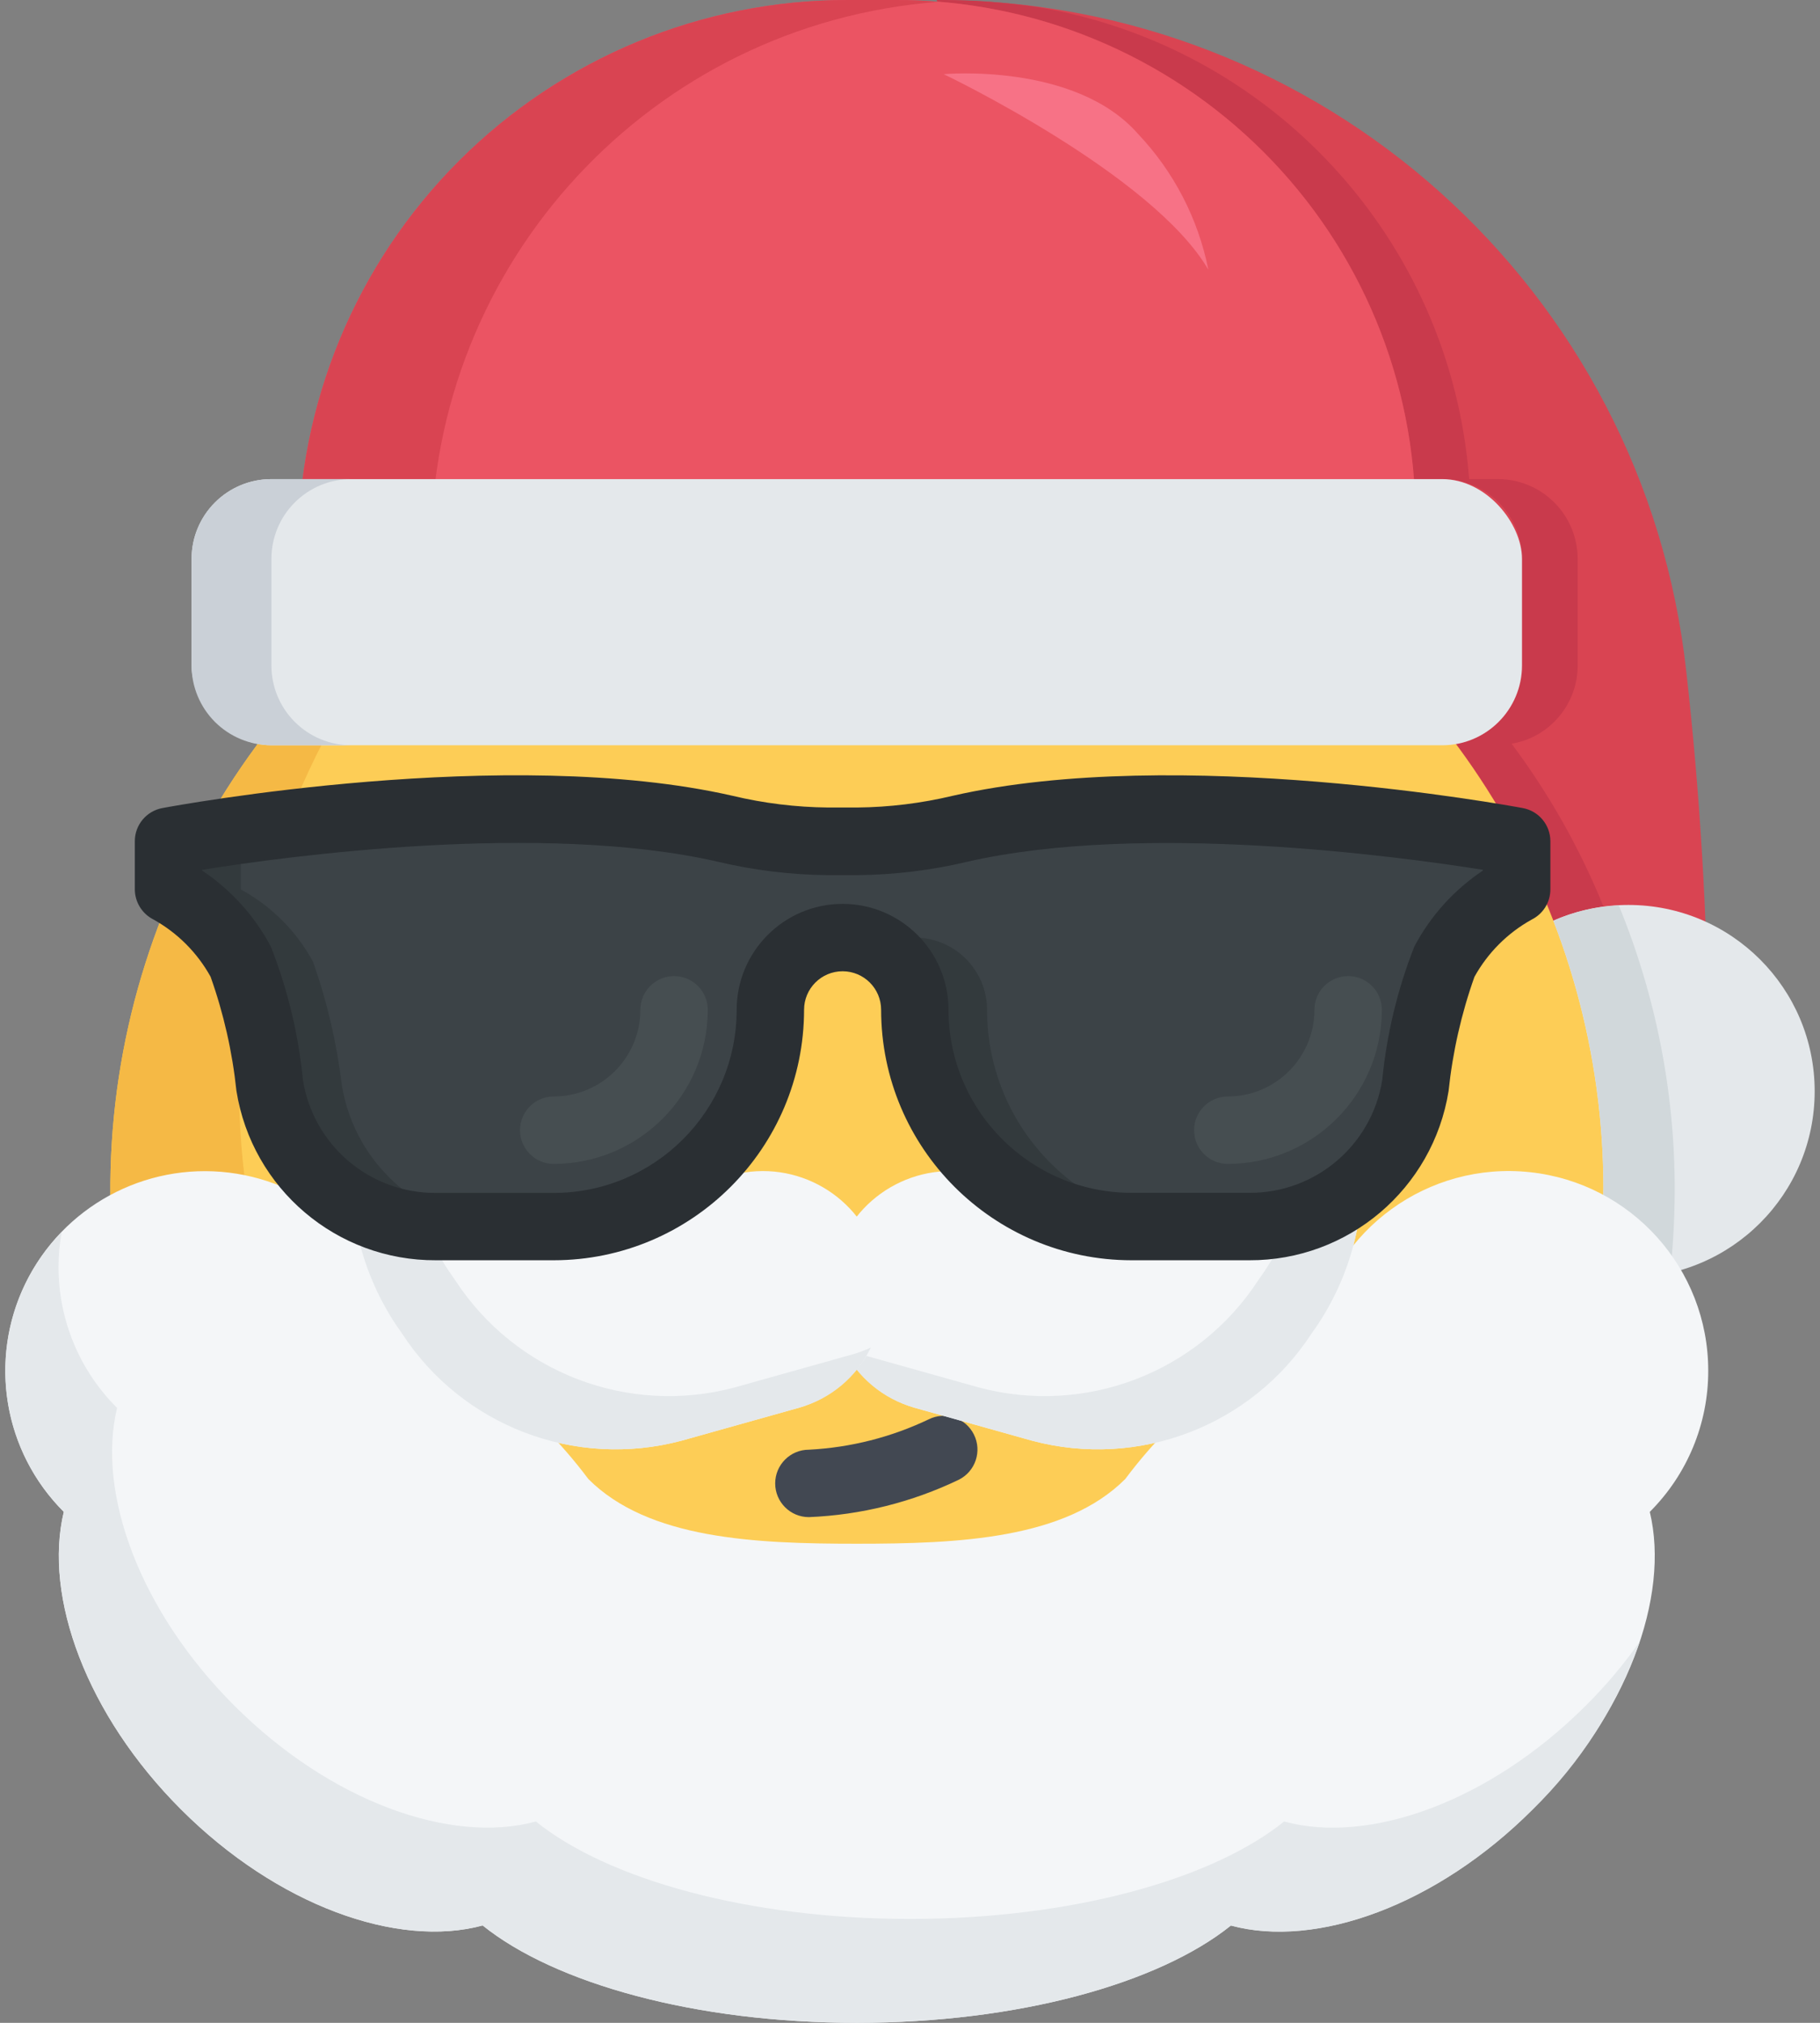 <?xml version="1.0" ?><svg height="60px" version="1.1" viewBox="0 0 54 60" width="54px" xmlns="http://www.w3.org/2000/svg" xmlns:xlink="http://www.w3.org/1999/xlink"><rect x="0" y="0" width="54" height="60" fill="#808080" stroke="none"/><title/><desc/><g fill="none" fill-rule="evenodd" id="Page-1" stroke="none" stroke-width="1"><g id="004---santa,-christmas,-emoji,-cool,-sunglasses,"><path d="M27.789,-1.55679054e-05 C39.203,-0.013 48.794,8.576 50.033,19.923 C50.44,23.531 50.657,27.158 50.684,30.789 L45.158,30.789 L27.789,-1.55679054e-05 Z" fill="#D94452" id="Path"/><path d="M47.58,26.9 C47.54,26.898 47.499,26.902 47.46,26.91 C47.315,26.93 47.171,26.96 47.03,27 C46.884,27.031 46.741,27.071 46.6,27.12 C46.453,27.163 46.309,27.216 46.17,27.28 C46.14,27.29 46.12,27.3 46.09,27.31 C45.375,25.437 44.402,23.674 43.2,22.07 C44.331,21.87 45.157,20.889 45.16,19.74 L45.16,16.58 C45.16,15.951 44.911,15.348 44.466,14.904 C44.022,14.459 43.419,14.21 42.79,14.21 L41.95,14.21 C41.372,6.653 35.375,0.644 27.82,0.05 L27.79,0 L27.89,0 C28.21,0 28.53,0.01 28.86,0.02 C29.46,0.05 30.06,0.11 30.66,0.19 C37.697,1.304 43.048,7.106 43.59,14.21 L44.44,14.21 C45.069,14.21 45.672,14.459 46.116,14.904 C46.561,15.348 46.81,15.951 46.81,16.58 L46.81,19.74 C46.81,20.888 45.982,21.868 44.85,22.06 C45.964,23.55 46.881,25.176 47.58,26.9 Z" fill="#C93A4C" id="Path"/><circle cx="48.316" cy="32.368" fill="#E4E8EB" id="Oval" r="5.526"/><path d="M47.571,35.285 C47.579,41.158 45.249,46.792 41.094,50.942 C41.094,50.946 41.09,50.95 41.086,50.95 C35.075,56.958 26.158,58.997 18.134,56.199 C10.109,53.402 4.393,46.26 3.42,37.818 C2.447,29.376 6.389,21.121 13.567,16.572 L13.575,16.564 C20.399,12.247 29.032,11.985 36.106,15.88 C43.179,19.775 47.574,27.21 47.575,35.285 L47.571,35.285 Z" fill="#FDCD56" id="Path"/><path d="M41.086,50.95 C35.075,56.958 26.158,58.997 18.134,56.199 C10.109,53.402 4.393,46.26 3.42,37.818 C2.447,29.376 6.389,21.121 13.567,16.572 C5.596,24.558 4.901,37.259 11.952,46.068 C19.003,54.877 31.548,56.979 41.086,50.95 Z" fill="#F5B945" id="Path"/><path d="M25.143,-6.93753547e-16 L26.6,-6.93753547e-16 C30.685,-0.001 34.603,1.621 37.491,4.509 C40.379,7.397 42.001,11.315 42,15.4 L42,19.742 L8.842,19.742 L8.842,16.3 C8.842,11.977 10.559,7.831 13.617,4.774 C16.674,1.717 20.82,-0 25.143,-6.93753547e-16 Z" fill="#EB5463" id="Path"/><path d="M27.845,0.055 C19.35,0.699 12.787,7.781 12.79,16.3 L12.79,19.734 L8.842,19.734 L8.842,16.3 C8.842,11.976 10.56,7.83 13.617,4.773 C16.675,1.716 20.821,-0.001 25.145,8.8817842e-16 L26.605,8.8817842e-16 C27.024,8.8817842e-16 27.442,0.016 27.845,0.055 Z" fill="#D94452" id="Path"/><rect fill="#E4E8EB" height="7.895" id="Rectangle" rx="2.368" width="39.474" x="5.684" y="14.211"/><path d="M10.421,22.105 L8.053,22.105 C7.425,22.106 6.822,21.857 6.377,21.413 C5.933,20.968 5.683,20.365 5.684,19.737 L5.684,16.579 C5.683,15.951 5.933,15.348 6.377,14.903 C6.822,14.459 7.425,14.21 8.053,14.211 L10.421,14.211 C9.793,14.21 9.19,14.459 8.746,14.904 C8.301,15.348 8.052,15.951 8.053,16.579 L8.053,19.737 C8.052,20.365 8.301,20.968 8.746,21.412 C9.19,21.857 9.793,22.106 10.421,22.105 Z" fill="#CAD0D7" id="Path"/><path d="M49.689,35.282 C49.688,36.107 49.644,36.932 49.555,37.753 C49.149,37.848 48.733,37.896 48.316,37.895 C48.019,37.897 47.723,37.87 47.431,37.816 C47.527,36.975 47.574,36.129 47.573,35.282 C47.579,32.555 47.075,29.851 46.089,27.308 C46.702,27.037 47.361,26.885 48.031,26.858 C49.128,29.531 49.692,32.393 49.689,35.282 Z" fill="#D1D8DB" id="Path"/><path d="M50.684,40.658 C50.685,37.63 48.402,35.089 45.39,34.768 C42.379,34.448 39.612,36.451 38.976,39.412 C37.387,40.098 35.945,41.084 34.73,42.317 C34.246,42.802 33.797,43.321 33.386,43.87 C31.602,45.654 28.442,45.789 25.421,45.789 C22.4,45.789 19.24,45.654 17.457,43.87 C17.046,43.321 16.596,42.803 16.112,42.317 C14.897,41.084 13.456,40.097 11.866,39.412 C11.334,36.944 9.296,35.085 6.79,34.781 C4.284,34.478 1.861,35.798 0.756,38.068 C-0.349,40.338 0.107,43.059 1.892,44.844 C1.286,47.365 2.566,50.865 5.37,53.669 C8.221,56.521 11.792,57.795 14.321,57.113 C16.462,58.833 20.63,60 25.421,60 C30.212,60 34.38,58.833 36.521,57.113 C39.05,57.795 42.621,56.521 45.472,53.669 C48.272,50.869 49.556,47.369 48.95,44.844 C50.062,43.735 50.686,42.229 50.684,40.658 Z" fill="#F4F6F8" id="Path"/><path d="M47.053,50.589 C47.639,50.007 48.172,49.375 48.647,48.7 C47.987,50.58 46.901,52.283 45.474,53.673 C42.624,56.523 39.047,57.802 36.521,57.115 C34.382,58.831 30.213,60 25.421,60 C20.629,60 16.461,58.831 14.321,57.11 C11.795,57.797 8.221,56.518 5.369,53.668 C2.569,50.868 1.287,47.368 1.895,44.842 C-0.398,42.56 -0.426,38.858 1.832,36.542 C1.768,36.883 1.736,37.229 1.737,37.576 C1.734,39.147 2.359,40.653 3.474,41.76 C2.866,44.286 4.145,47.784 6.947,50.586 C9.797,53.436 13.374,54.715 15.9,54.028 C18.04,55.75 22.208,56.918 27,56.918 C31.792,56.918 35.961,55.75 38.1,54.028 C40.626,54.718 44.2,53.439 47.053,50.589 Z" fill="#E4E8EB" id="Path"/><path d="M28,2.2 C28,2.2 34.2,5.16 35.852,8 C35.55,6.488 34.827,5.092 33.766,3.972 C31.9,1.842 28,2.2 28,2.2 Z" fill="#F77286" id="Path"/><path d="M24,45 C23.448,45 23,44.552 23,44 C23,43.448 23.448,43 24,43 C25.232,42.937 26.44,42.631 27.554,42.1 C28.049,41.853 28.649,42.054 28.896,42.549 C29.143,43.044 28.942,43.644 28.447,43.891 C27.056,44.559 25.542,44.937 24,45 Z" fill="#424852" id="Path"/><path d="M27.125,41.753 L30.617,42.732 C33.78,43.577 37.129,42.294 38.917,39.551 L39.08,39.314 C40.215,37.613 40.654,35.541 40.308,33.526 C39.39,34.413 38.275,35.07 37.055,35.445 C35.852,35.819 34.576,35.89 33.339,35.651 L29.098,34.851 C27.211,34.359 25.282,35.483 24.779,37.367 C24.504,38.26 24.597,39.225 25.037,40.049 C25.478,40.873 26.23,41.486 27.125,41.753 Z" fill="#F4F6F8" id="Path"/><path d="M25.005,39.968 C25.422,40.842 26.196,41.493 27.129,41.752 L30.618,42.731 C33.782,43.58 37.133,42.295 38.918,39.549 L39.084,39.312 C40.218,37.611 40.656,35.54 40.308,33.526 C39.824,33.986 39.289,34.389 38.713,34.726 C38.523,35.802 38.11,36.827 37.5,37.734 L37.335,37.97 C35.549,40.716 32.199,42 29.035,41.152 L25.546,40.173 C25.36,40.121 25.179,40.053 25.005,39.968 Z" fill="#E4E8EB" id="Path"/><path d="M23.715,41.753 L20.223,42.732 C17.06,43.577 13.711,42.294 11.923,39.551 L11.761,39.314 C10.626,37.613 10.186,35.542 10.532,33.526 C11.45,34.413 12.565,35.07 13.785,35.445 C14.988,35.819 16.264,35.89 17.501,35.651 L21.742,34.851 C23.629,34.359 25.558,35.483 26.061,37.367 C26.336,38.26 26.243,39.225 25.803,40.049 C25.362,40.873 24.61,41.486 23.715,41.753 Z" fill="#F4F6F8" id="Path"/><path d="M25.838,39.968 C25.421,40.842 24.647,41.493 23.714,41.752 L20.225,42.731 C17.061,43.579 13.711,42.295 11.925,39.549 L11.76,39.312 C10.626,37.611 10.188,35.54 10.536,33.526 C11.019,33.986 11.555,34.389 12.131,34.726 C12.32,35.802 12.731,36.826 13.339,37.734 L13.504,37.97 C15.29,40.716 18.64,42 21.804,41.152 L25.293,40.173 C25.481,40.121 25.663,40.053 25.838,39.968 Z" fill="#E4E8EB" id="Path"/><path d="M25.43,24.952 C26.46,24.943 27.487,24.818 28.489,24.579 C35.043,23.085 45,24.952 45,24.952 L45,26.381 C44.093,26.873 43.349,27.617 42.857,28.524 C42.438,29.714 42.15,30.947 42,32.2 C41.604,34.615 39.516,36.387 37.068,36.384 L33.568,36.384 C31.863,36.384 30.228,35.707 29.022,34.501 C27.817,33.295 27.14,31.66 27.14,29.955 C27.141,28.772 26.183,27.812 25,27.81 C23.817,27.81 22.858,28.769 22.857,29.952 C22.857,31.657 22.18,33.292 20.975,34.498 C19.769,35.704 18.134,36.381 16.429,36.381 L12.934,36.381 C10.487,36.385 8.397,34.615 8,32.2 C7.849,30.948 7.561,29.716 7.141,28.527 C6.65,27.619 5.906,26.874 5,26.381 L5,24.952 C5,24.952 14.957,23.085 21.511,24.579 C22.513,24.818 23.54,24.943 24.57,24.952 L25.43,24.952 Z" fill="#3C4347" id="Path"/><path d="M35.714,36.381 L33.571,36.381 C30.021,36.38 27.143,33.502 27.143,29.952 C27.143,29.384 26.917,28.839 26.514,28.438 C26.381,28.306 26.232,28.191 26.071,28.095 L27.143,27.81 C28.325,27.812 29.284,28.77 29.286,29.952 C29.286,33.502 32.164,36.38 35.714,36.381 Z" fill="#333A3D" id="Path"/><path d="M15.079,36.381 L12.936,36.381 C10.489,36.383 8.401,34.614 8,32.2 C7.85,30.949 7.563,29.717 7.143,28.529 C6.652,27.62 5.907,26.874 5,26.381 L5,24.952 C8.747,24.296 12.546,23.983 16.35,24.017 C13.263,24.111 10.186,24.424 7.143,24.952 L7.143,26.381 C8.049,26.873 8.794,27.618 9.286,28.524 C9.706,29.712 9.993,30.944 10.143,32.195 C10.542,34.611 12.631,36.382 15.079,36.381 Z" fill="#333A3D" id="Path"/><path d="M37.065,37.381 L33.571,37.381 C29.47,37.377 26.147,34.053 26.143,29.952 C26.143,29.321 25.631,28.809 25,28.809 C24.369,28.809 23.857,29.321 23.857,29.952 C23.853,34.053 20.53,37.377 16.429,37.381 L12.935,37.381 C9.993,37.396 7.479,35.263 7.015,32.357 C6.894,31.202 6.637,30.065 6.248,28.971 C5.852,28.256 5.263,27.667 4.548,27.271 C4.214,27.1 4.003,26.757 4,26.381 L4,24.952 C4,24.471 4.342,24.058 4.815,23.969 C5.23,23.891 15.054,22.08 21.733,23.604 C22.662,23.826 23.614,23.943 24.569,23.952 L25.431,23.952 C26.387,23.943 27.338,23.826 28.268,23.604 C34.947,22.081 44.768,23.892 45.185,23.969 C45.658,24.058 46,24.471 46,24.952 L46,26.381 C46,26.76 45.786,27.106 45.447,27.275 C44.732,27.671 44.143,28.26 43.747,28.975 C43.358,30.069 43.101,31.205 42.98,32.36 C42.515,35.262 40.004,37.393 37.065,37.381 Z M25,26.81 C26.735,26.812 28.141,28.217 28.143,29.952 C28.146,32.949 30.574,35.377 33.571,35.381 L37.065,35.381 C39.025,35.392 40.7,33.973 41.011,32.038 C41.143,30.68 41.464,29.347 41.963,28.077 C42.443,27.167 43.144,26.392 44,25.821 L44,25.8 C41.519,25.405 33.923,24.371 28.712,25.558 C27.637,25.814 26.536,25.948 25.431,25.958 L24.569,25.958 C23.464,25.948 22.364,25.814 21.289,25.558 C16.078,24.367 8.481,25.4 6,25.8 L6,25.824 C6.856,26.395 7.557,27.17 8.037,28.08 C8.536,29.35 8.857,30.683 8.989,32.041 C9.3,33.976 10.975,35.395 12.935,35.384 L16.429,35.384 C19.426,35.38 21.854,32.952 21.857,29.955 C21.858,28.219 23.264,26.812 25,26.81 Z" fill="#2A2F33" fill-rule="nonzero" id="Shape"/><path d="M16.429,34.523 C15.877,34.523 15.429,34.075 15.429,33.523 C15.429,32.971 15.877,32.523 16.429,32.523 C17.848,32.522 18.999,31.371 19,29.952 C19,29.4 19.448,28.952 20,28.952 C20.552,28.952 21,29.4 21,29.952 C20.997,32.475 18.952,34.52 16.429,34.523 Z" fill="#464E51" id="Path"/><path d="M36.429,34.523 C35.877,34.523 35.429,34.075 35.429,33.523 C35.429,32.971 35.877,32.523 36.429,32.523 C37.848,32.522 38.999,31.371 39,29.952 C39,29.4 39.448,28.952 40,28.952 C40.552,28.952 41,29.4 41,29.952 C40.997,32.475 38.952,34.52 36.429,34.523 Z" fill="#464E51" id="Path"/></g></g></svg>